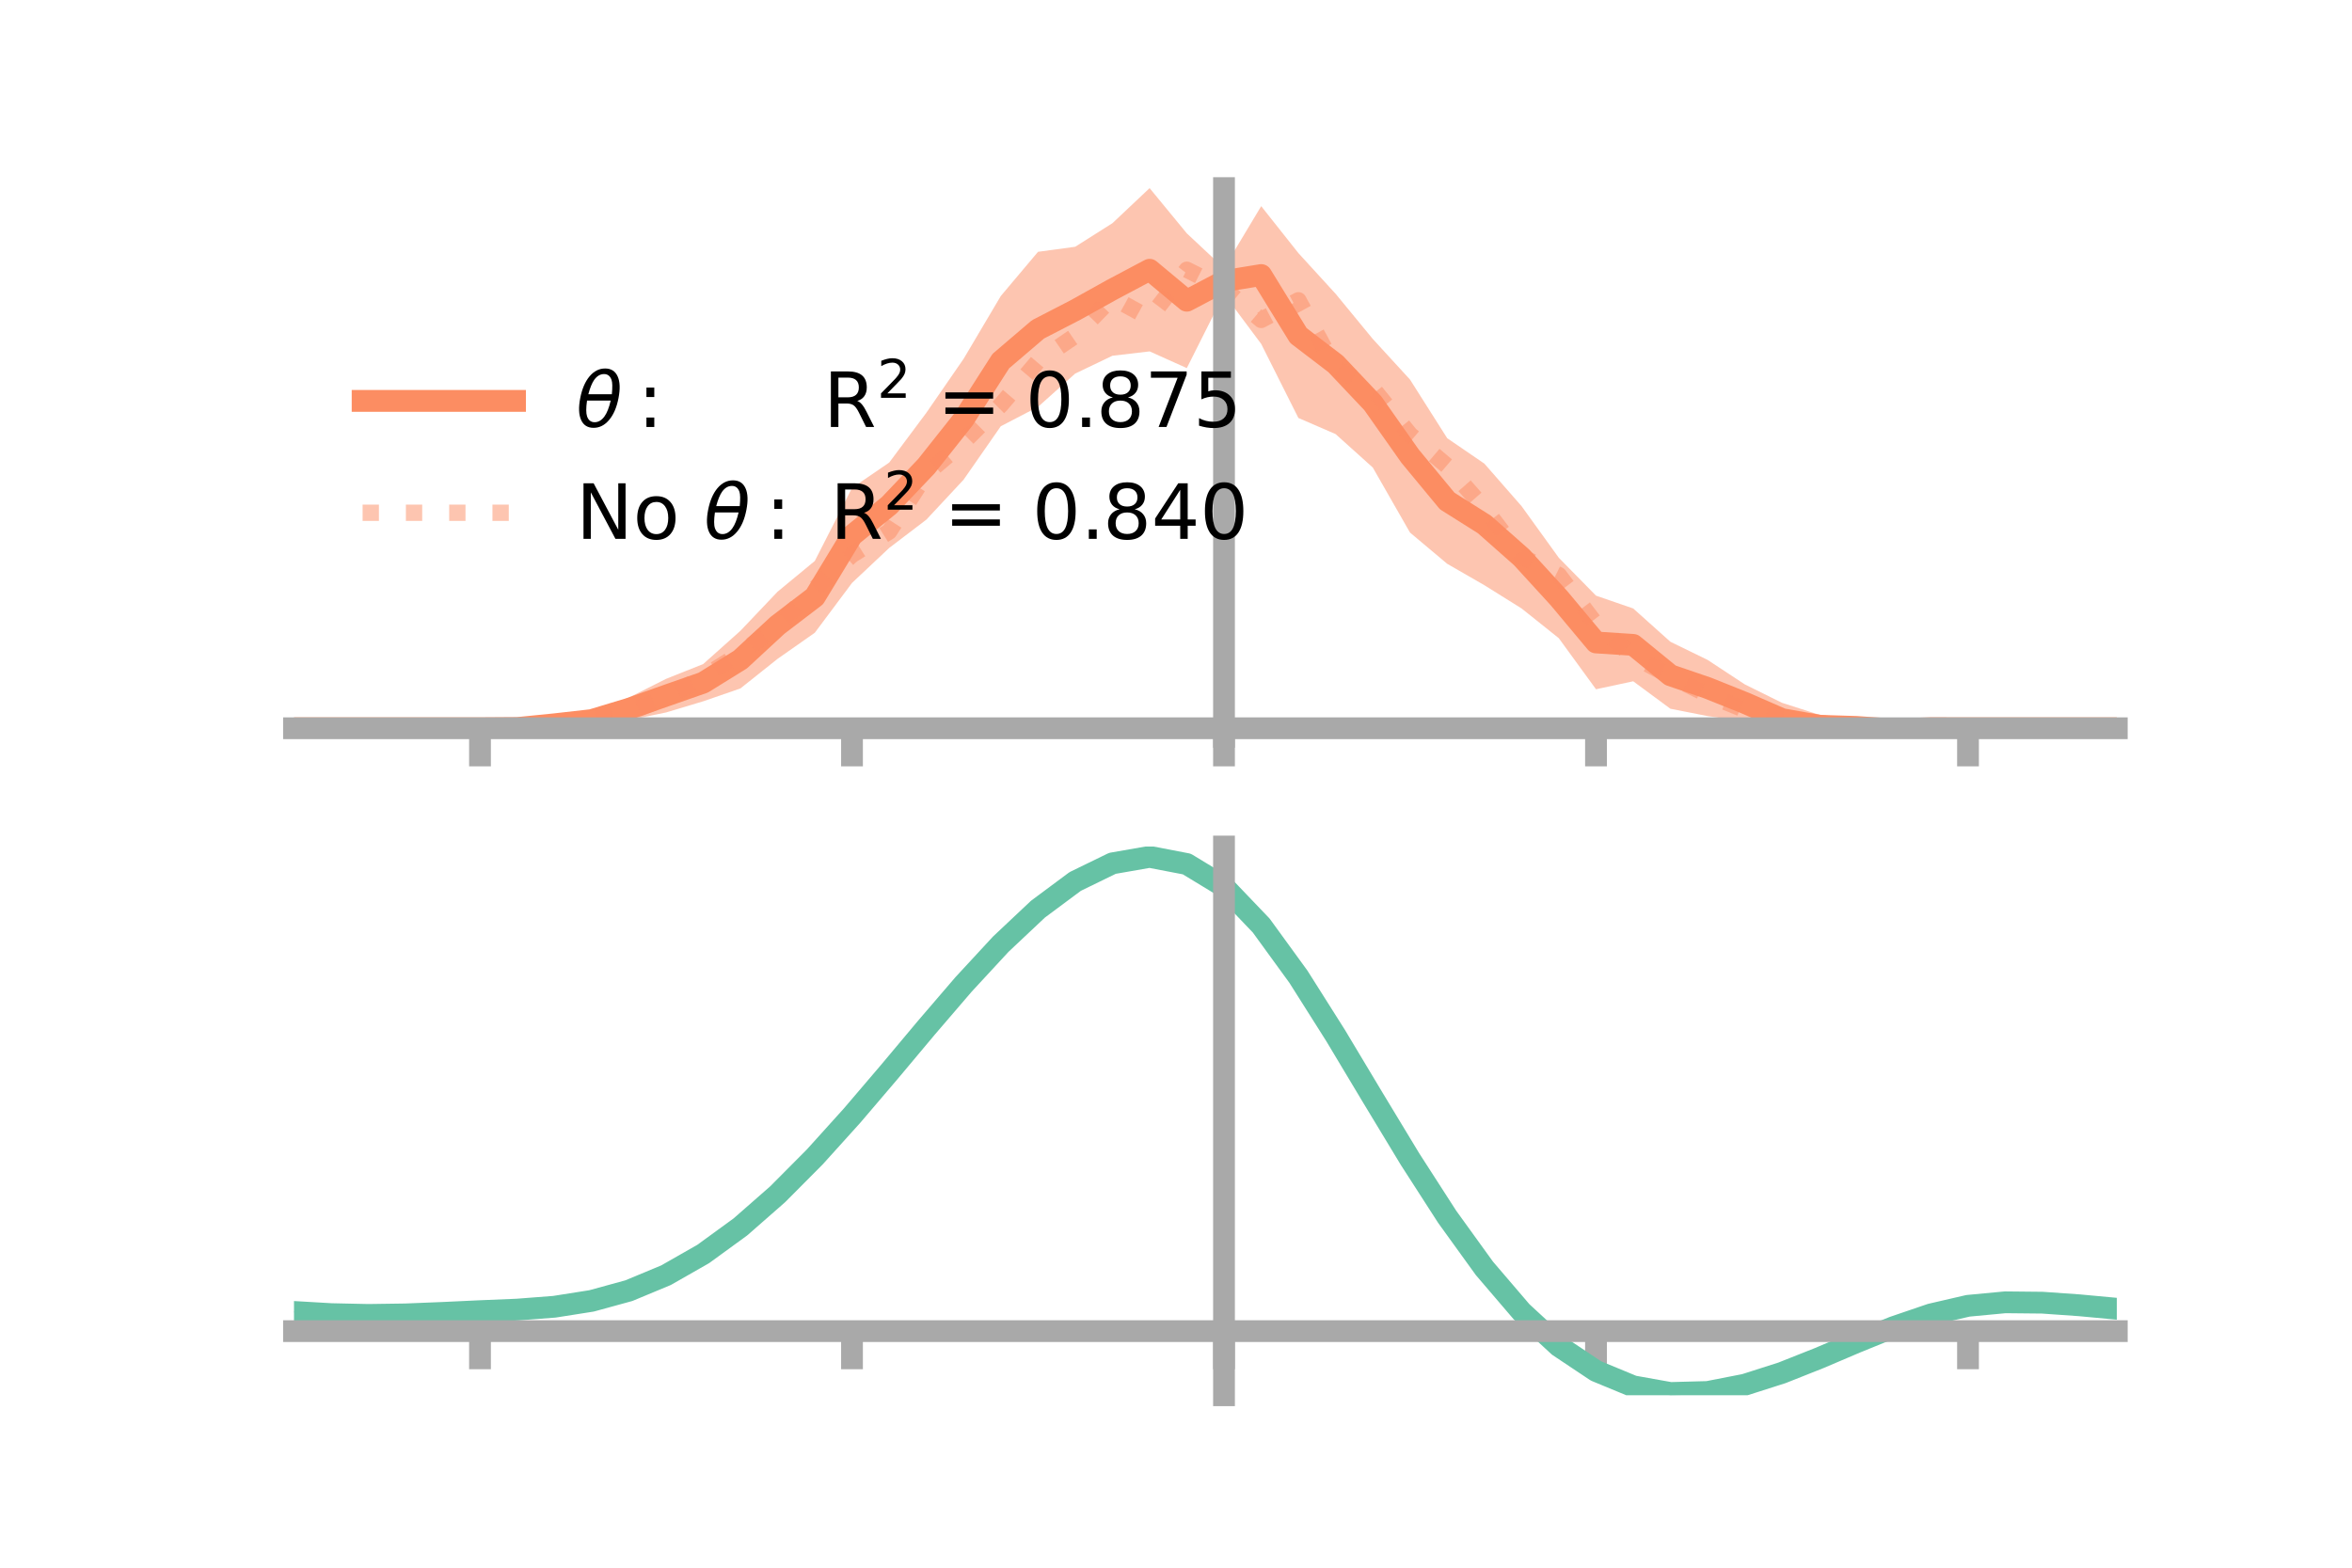 <?xml version="1.0" encoding="utf-8" standalone="no"?>
<!DOCTYPE svg PUBLIC "-//W3C//DTD SVG 1.1//EN"
  "http://www.w3.org/Graphics/SVG/1.1/DTD/svg11.dtd">
<!-- Created with matplotlib (https://matplotlib.org/) -->
<svg height="144pt" version="1.1" viewBox="0 0 216 144" width="216pt" xmlns="http://www.w3.org/2000/svg" xmlns:xlink="http://www.w3.org/1999/xlink">
 <defs>
  <style type="text/css">*{stroke-linecap:butt;stroke-linejoin:round;}</style>
 </defs>
 <g id="figure_1">
  <g id="patch_1">
   <path d="M 0 144 
L 216 144 
L 216 0 
L 0 0 
z
" style="fill:none;"/>
  </g>
  <g id="axes_1">
   <g id="patch_2">
    <path d="M 27 67.68 
L 194.4 67.68 
L 194.4 17.28 
L 27 17.28 
z
" style="fill:none;"/>
   </g>
   <g id="PolyCollection_1">
    <path clip-path="url(#pd7a199d292)" d="M 27 66.895 
L 27 66.895 
L 30.416 66.895 
L 33.833 66.895 
L 37.249 66.895 
L 40.665 66.895 
L 44.082 66.895 
L 47.498 66.741 
L 50.914 66.178 
L 54.331 65.342 
L 57.747 64.081 
L 61.163 62.36 
L 64.58 60.995 
L 67.996 57.944 
L 71.412 54.348 
L 74.829 51.527 
L 78.245 44.824 
L 81.661 42.489 
L 85.078 37.907 
L 88.494 32.961 
L 91.91 27.19 
L 95.327 23.131 
L 98.743 22.666 
L 102.159 20.504 
L 105.576 17.28 
L 108.992 21.434 
L 112.408 24.631 
L 115.824 18.936 
L 119.241 23.249 
L 122.657 26.986 
L 126.073 31.136 
L 129.49 34.864 
L 132.906 40.251 
L 136.322 42.588 
L 139.739 46.497 
L 143.155 51.233 
L 146.571 54.713 
L 149.988 55.891 
L 153.404 58.95 
L 156.82 60.615 
L 160.237 62.864 
L 163.653 64.556 
L 167.069 65.653 
L 170.486 65.996 
L 173.902 66.659 
L 177.318 66.76 
L 180.735 66.895 
L 184.151 66.895 
L 187.567 66.895 
L 190.984 66.895 
L 194.4 66.895 
L 194.4 66.895 
L 194.4 66.895 
L 190.984 66.895 
L 187.567 66.895 
L 184.151 66.895 
L 180.735 66.895 
L 177.318 67.019 
L 173.902 67.359 
L 170.486 67.546 
L 167.069 67.68 
L 163.653 67.555 
L 160.237 66.266 
L 156.82 65.776 
L 153.404 65.101 
L 149.988 62.58 
L 146.571 63.312 
L 143.155 58.621 
L 139.739 55.891 
L 136.322 53.756 
L 132.906 51.788 
L 129.49 48.919 
L 126.073 42.946 
L 122.657 39.872 
L 119.241 38.394 
L 115.824 31.589 
L 112.408 27.014 
L 108.992 33.812 
L 105.576 32.277 
L 102.159 32.678 
L 98.743 34.314 
L 95.327 37.374 
L 91.91 39.152 
L 88.494 44.062 
L 85.078 47.728 
L 81.661 50.331 
L 78.245 53.547 
L 74.829 58.121 
L 71.412 60.517 
L 67.996 63.237 
L 64.58 64.418 
L 61.163 65.445 
L 57.747 66.144 
L 54.331 66.946 
L 50.914 66.882 
L 47.498 67.003 
L 44.082 66.895 
L 40.665 66.895 
L 37.249 66.895 
L 33.833 66.895 
L 30.416 66.895 
L 27 66.895 
z
" style="fill:#fc8d62;fill-opacity:0.5;"/>
   </g>
   <g id="matplotlib.axis_1">
    <g id="xtick_1">
     <g id="line2d_1">
      <defs>
       <path d="M 0 0 
L 0 3.5 
" id="m7173bb4789" style="stroke:#a9a9a9;stroke-width:2;"/>
      </defs>
      <g>
       <use style="fill:#a9a9a9;stroke:#a9a9a9;stroke-width:2;" x="44.082" xlink:href="#m7173bb4789" y="66.895"/>
      </g>
     </g>
    </g>
    <g id="xtick_2">
     <g id="line2d_2">
      <g>
       <use style="fill:#a9a9a9;stroke:#a9a9a9;stroke-width:2;" x="78.245" xlink:href="#m7173bb4789" y="66.895"/>
      </g>
     </g>
    </g>
    <g id="xtick_3">
     <g id="line2d_3">
      <g>
       <use style="fill:#a9a9a9;stroke:#a9a9a9;stroke-width:2;" x="112.408" xlink:href="#m7173bb4789" y="66.895"/>
      </g>
     </g>
    </g>
    <g id="xtick_4">
     <g id="line2d_4">
      <g>
       <use style="fill:#a9a9a9;stroke:#a9a9a9;stroke-width:2;" x="146.571" xlink:href="#m7173bb4789" y="66.895"/>
      </g>
     </g>
    </g>
    <g id="xtick_5">
     <g id="line2d_5">
      <g>
       <use style="fill:#a9a9a9;stroke:#a9a9a9;stroke-width:2;" x="180.735" xlink:href="#m7173bb4789" y="66.895"/>
      </g>
     </g>
    </g>
   </g>
   <g id="matplotlib.axis_2"/>
   <g id="line2d_6">
    <path clip-path="url(#pd7a199d292)" d="M 27 66.895 
L 30.416 66.895 
L 33.833 66.895 
L 37.249 66.895 
L 40.665 66.895 
L 44.082 66.895 
L 47.498 66.872 
L 50.914 66.53 
L 54.331 66.144 
L 57.747 65.113 
L 61.163 63.902 
L 64.58 62.707 
L 67.996 60.591 
L 71.412 57.433 
L 74.829 54.824 
L 78.245 49.186 
L 81.661 46.41 
L 85.078 42.817 
L 88.494 38.511 
L 91.91 33.171 
L 95.327 30.253 
L 98.743 28.49 
L 102.159 26.591 
L 105.576 24.778 
L 108.992 27.623 
L 112.408 25.822 
L 115.824 25.263 
L 119.241 30.821 
L 122.657 33.429 
L 126.073 37.041 
L 129.49 41.891 
L 132.906 46.02 
L 136.322 48.172 
L 139.739 51.194 
L 143.155 54.927 
L 146.571 59.013 
L 149.988 59.235 
L 153.404 62.025 
L 156.82 63.196 
L 160.237 64.565 
L 163.653 66.055 
L 167.069 66.666 
L 170.486 66.771 
L 173.902 67.009 
L 177.318 66.889 
L 180.735 66.895 
L 184.151 66.895 
L 187.567 66.895 
L 190.984 66.895 
L 194.4 66.895 
" style="fill:none;stroke:#fc8d62;stroke-linecap:square;stroke-width:2;"/>
   </g>
   <g id="line2d_7">
    <path clip-path="url(#pd7a199d292)" d="M 27 66.895 
L 30.416 66.895 
L 33.833 66.895 
L 37.249 66.895 
L 40.665 66.895 
L 44.082 66.895 
L 47.498 66.848 
L 50.914 66.701 
L 54.331 66.046 
L 57.747 65.417 
L 61.163 64.097 
L 64.58 62.178 
L 67.996 60.029 
L 71.412 57.46 
L 74.829 54.062 
L 78.245 50.975 
L 81.661 48.822 
L 85.078 43.525 
L 88.494 40.603 
L 91.91 37.201 
L 95.327 33.186 
L 98.743 30.847 
L 102.159 27.343 
L 105.576 29.219 
L 108.992 24.778 
L 112.408 26.507 
L 115.824 29.386 
L 119.241 27.584 
L 122.657 33.844 
L 126.073 35.678 
L 129.49 39.913 
L 132.906 42.809 
L 136.322 46.697 
L 139.739 51.136 
L 143.155 52.821 
L 146.571 57.32 
L 149.988 60.315 
L 153.404 62.103 
L 156.82 63.819 
L 160.237 65.2 
L 163.653 65.881 
L 167.069 66.392 
L 170.486 66.879 
L 173.902 66.829 
L 177.318 66.908 
L 180.735 66.895 
L 184.151 66.895 
L 187.567 66.895 
L 190.984 66.895 
L 194.4 66.895 
" style="fill:none;stroke:#fc8d62;stroke-dasharray:1.5,2.475;stroke-dashoffset:0;stroke-opacity:0.5;stroke-width:1.5;"/>
   </g>
   <g id="patch_3">
    <path d="M 112.408 67.68 
L 112.408 17.28 
" style="fill:none;stroke:#a9a9a9;stroke-linecap:square;stroke-linejoin:miter;stroke-width:2;"/>
   </g>
   <g id="patch_4">
    <path d="M 194.4 67.68 
L 194.4 17.28 
" style="fill:none;"/>
   </g>
   <g id="patch_5">
    <path d="M 27 66.895 
L 194.4 66.895 
" style="fill:none;stroke:#a9a9a9;stroke-linecap:square;stroke-linejoin:miter;stroke-width:2;"/>
   </g>
   <g id="patch_6">
    <path d="M 27 17.28 
L 194.4 17.28 
" style="fill:none;"/>
   </g>
   <g id="legend_1">
    <g id="line2d_8">
     <path d="M 33.3 36.824 
L 47.3 36.824 
" style="fill:none;stroke:#fc8d62;stroke-linecap:square;stroke-width:2;"/>
    </g>
    <g id="line2d_9"/>
    <g id="text_1">
     <!-- $\theta:$      R$^{2}$ = 0.875 -->
     <g transform="translate(52.9 39.274)scale(0.07 -0.07)">
      <defs>
       <path d="M 45.516 34.672 
L 14.453 34.672 
Q 12.359 20.062 14.5 13.875 
Q 17.188 6.25 24.469 6.25 
Q 31.781 6.25 37.359 13.922 
Q 42.234 20.656 45.516 34.672 
z
M 47.016 42.969 
Q 48.344 56.844 46.625 61.719 
Q 43.953 69.438 36.766 69.438 
Q 29.297 69.438 23.828 61.812 
Q 19.531 55.672 16.156 42.969 
z
M 38.188 76.766 
Q 49.906 76.766 54.594 66.406 
Q 59.281 56.109 55.719 37.844 
Q 52.203 19.625 43.453 9.281 
Q 34.766 -1.125 23.047 -1.125 
Q 11.281 -1.125 6.641 9.281 
Q 2 19.625 5.516 37.844 
Q 9.078 56.109 17.719 66.406 
Q 26.422 76.766 38.188 76.766 
z
" id="DejaVuSans-Oblique-952"/>
       <path d="M 11.719 12.406 
L 22.016 12.406 
L 22.016 0 
L 11.719 0 
z
M 11.719 51.703 
L 22.016 51.703 
L 22.016 39.312 
L 11.719 39.312 
z
" id="DejaVuSans-58"/>
       <path id="DejaVuSans-32"/>
       <path d="M 44.391 34.188 
Q 47.562 33.109 50.562 29.594 
Q 53.562 26.078 56.594 19.922 
L 66.609 0 
L 56 0 
L 46.688 18.703 
Q 43.062 26.031 39.672 28.422 
Q 36.281 30.812 30.422 30.812 
L 19.672 30.812 
L 19.672 0 
L 9.812 0 
L 9.812 72.906 
L 32.078 72.906 
Q 44.578 72.906 50.734 67.672 
Q 56.891 62.453 56.891 51.906 
Q 56.891 45.016 53.688 40.469 
Q 50.484 35.938 44.391 34.188 
z
M 19.672 64.797 
L 19.672 38.922 
L 32.078 38.922 
Q 39.203 38.922 42.844 42.219 
Q 46.484 45.516 46.484 51.906 
Q 46.484 58.297 42.844 61.547 
Q 39.203 64.797 32.078 64.797 
z
" id="DejaVuSans-82"/>
       <path d="M 19.188 8.297 
L 53.609 8.297 
L 53.609 0 
L 7.328 0 
L 7.328 8.297 
Q 12.938 14.109 22.625 23.891 
Q 32.328 33.688 34.812 36.531 
Q 39.547 41.844 41.422 45.531 
Q 43.312 49.219 43.312 52.781 
Q 43.312 58.594 39.234 62.25 
Q 35.156 65.922 28.609 65.922 
Q 23.969 65.922 18.812 64.312 
Q 13.672 62.703 7.812 59.422 
L 7.812 69.391 
Q 13.766 71.781 18.938 73 
Q 24.125 74.219 28.422 74.219 
Q 39.75 74.219 46.484 68.547 
Q 53.219 62.891 53.219 53.422 
Q 53.219 48.922 51.531 44.891 
Q 49.859 40.875 45.406 35.406 
Q 44.188 33.984 37.641 27.219 
Q 31.109 20.453 19.188 8.297 
z
" id="DejaVuSans-50"/>
       <path d="M 10.594 45.406 
L 73.188 45.406 
L 73.188 37.203 
L 10.594 37.203 
z
M 10.594 25.484 
L 73.188 25.484 
L 73.188 17.188 
L 10.594 17.188 
z
" id="DejaVuSans-61"/>
       <path d="M 31.781 66.406 
Q 24.172 66.406 20.328 58.906 
Q 16.5 51.422 16.5 36.375 
Q 16.5 21.391 20.328 13.891 
Q 24.172 6.391 31.781 6.391 
Q 39.453 6.391 43.281 13.891 
Q 47.125 21.391 47.125 36.375 
Q 47.125 51.422 43.281 58.906 
Q 39.453 66.406 31.781 66.406 
z
M 31.781 74.219 
Q 44.047 74.219 50.516 64.516 
Q 56.984 54.828 56.984 36.375 
Q 56.984 17.969 50.516 8.266 
Q 44.047 -1.422 31.781 -1.422 
Q 19.531 -1.422 13.062 8.266 
Q 6.594 17.969 6.594 36.375 
Q 6.594 54.828 13.062 64.516 
Q 19.531 74.219 31.781 74.219 
z
" id="DejaVuSans-48"/>
       <path d="M 10.688 12.406 
L 21 12.406 
L 21 0 
L 10.688 0 
z
" id="DejaVuSans-46"/>
       <path d="M 31.781 34.625 
Q 24.75 34.625 20.719 30.859 
Q 16.703 27.094 16.703 20.516 
Q 16.703 13.922 20.719 10.156 
Q 24.75 6.391 31.781 6.391 
Q 38.812 6.391 42.859 10.172 
Q 46.922 13.969 46.922 20.516 
Q 46.922 27.094 42.891 30.859 
Q 38.875 34.625 31.781 34.625 
z
M 21.922 38.812 
Q 15.578 40.375 12.031 44.719 
Q 8.5 49.078 8.5 55.328 
Q 8.5 64.062 14.719 69.141 
Q 20.953 74.219 31.781 74.219 
Q 42.672 74.219 48.875 69.141 
Q 55.078 64.062 55.078 55.328 
Q 55.078 49.078 51.531 44.719 
Q 48 40.375 41.703 38.812 
Q 48.828 37.156 52.797 32.312 
Q 56.781 27.484 56.781 20.516 
Q 56.781 9.906 50.312 4.234 
Q 43.844 -1.422 31.781 -1.422 
Q 19.734 -1.422 13.25 4.234 
Q 6.781 9.906 6.781 20.516 
Q 6.781 27.484 10.781 32.312 
Q 14.797 37.156 21.922 38.812 
z
M 18.312 54.391 
Q 18.312 48.734 21.844 45.562 
Q 25.391 42.391 31.781 42.391 
Q 38.141 42.391 41.719 45.562 
Q 45.312 48.734 45.312 54.391 
Q 45.312 60.062 41.719 63.234 
Q 38.141 66.406 31.781 66.406 
Q 25.391 66.406 21.844 63.234 
Q 18.312 60.062 18.312 54.391 
z
" id="DejaVuSans-56"/>
       <path d="M 8.203 72.906 
L 55.078 72.906 
L 55.078 68.703 
L 28.609 0 
L 18.312 0 
L 43.219 64.594 
L 8.203 64.594 
z
" id="DejaVuSans-55"/>
       <path d="M 10.797 72.906 
L 49.516 72.906 
L 49.516 64.594 
L 19.828 64.594 
L 19.828 46.734 
Q 21.969 47.469 24.109 47.828 
Q 26.266 48.188 28.422 48.188 
Q 40.625 48.188 47.75 41.5 
Q 54.891 34.812 54.891 23.391 
Q 54.891 11.625 47.562 5.094 
Q 40.234 -1.422 26.906 -1.422 
Q 22.312 -1.422 17.547 -0.641 
Q 12.797 0.141 7.719 1.703 
L 7.719 11.625 
Q 12.109 9.234 16.797 8.062 
Q 21.484 6.891 26.703 6.891 
Q 35.156 6.891 40.078 11.328 
Q 45.016 15.766 45.016 23.391 
Q 45.016 31 40.078 35.438 
Q 35.156 39.891 26.703 39.891 
Q 22.75 39.891 18.812 39.016 
Q 14.891 38.141 10.797 36.281 
z
" id="DejaVuSans-53"/>
      </defs>
      <use transform="translate(0 0.766)" xlink:href="#DejaVuSans-Oblique-952"/>
      <use transform="translate(80.664 0.766)" xlink:href="#DejaVuSans-58"/>
      <use transform="translate(133.838 0.766)" xlink:href="#DejaVuSans-32"/>
      <use transform="translate(165.625 0.766)" xlink:href="#DejaVuSans-32"/>
      <use transform="translate(197.412 0.766)" xlink:href="#DejaVuSans-32"/>
      <use transform="translate(229.199 0.766)" xlink:href="#DejaVuSans-32"/>
      <use transform="translate(260.986 0.766)" xlink:href="#DejaVuSans-32"/>
      <use transform="translate(292.773 0.766)" xlink:href="#DejaVuSans-32"/>
      <use transform="translate(324.561 0.766)" xlink:href="#DejaVuSans-82"/>
      <use transform="translate(395 39.047)scale(0.7)" xlink:href="#DejaVuSans-50"/>
      <use transform="translate(442.271 0.766)" xlink:href="#DejaVuSans-32"/>
      <use transform="translate(474.058 0.766)" xlink:href="#DejaVuSans-61"/>
      <use transform="translate(557.847 0.766)" xlink:href="#DejaVuSans-32"/>
      <use transform="translate(589.634 0.766)" xlink:href="#DejaVuSans-48"/>
      <use transform="translate(653.257 0.766)" xlink:href="#DejaVuSans-46"/>
      <use transform="translate(682.419 0.766)" xlink:href="#DejaVuSans-56"/>
      <use transform="translate(746.042 0.766)" xlink:href="#DejaVuSans-55"/>
      <use transform="translate(809.665 0.766)" xlink:href="#DejaVuSans-53"/>
     </g>
    </g>
    <g id="line2d_10">
     <path d="M 33.3 47.099 
L 47.3 47.099 
" style="fill:none;stroke:#fc8d62;stroke-dasharray:1.5,2.475;stroke-dashoffset:0;stroke-opacity:0.5;stroke-width:1.5;"/>
    </g>
    <g id="line2d_11"/>
    <g id="text_2">
     <!-- No $\theta:$ R$^{2}$ = 0.840 -->
     <g transform="translate(52.9 49.549)scale(0.07 -0.07)">
      <defs>
       <path d="M 9.812 72.906 
L 23.094 72.906 
L 55.422 11.922 
L 55.422 72.906 
L 64.984 72.906 
L 64.984 0 
L 51.703 0 
L 19.391 60.984 
L 19.391 0 
L 9.812 0 
z
" id="DejaVuSans-78"/>
       <path d="M 30.609 48.391 
Q 23.391 48.391 19.188 42.75 
Q 14.984 37.109 14.984 27.297 
Q 14.984 17.484 19.156 11.844 
Q 23.344 6.203 30.609 6.203 
Q 37.797 6.203 41.984 11.859 
Q 46.188 17.531 46.188 27.297 
Q 46.188 37.016 41.984 42.703 
Q 37.797 48.391 30.609 48.391 
z
M 30.609 56 
Q 42.328 56 49.016 48.375 
Q 55.719 40.766 55.719 27.297 
Q 55.719 13.875 49.016 6.219 
Q 42.328 -1.422 30.609 -1.422 
Q 18.844 -1.422 12.172 6.219 
Q 5.516 13.875 5.516 27.297 
Q 5.516 40.766 12.172 48.375 
Q 18.844 56 30.609 56 
z
" id="DejaVuSans-111"/>
       <path d="M 37.797 64.312 
L 12.891 25.391 
L 37.797 25.391 
z
M 35.203 72.906 
L 47.609 72.906 
L 47.609 25.391 
L 58.016 25.391 
L 58.016 17.188 
L 47.609 17.188 
L 47.609 0 
L 37.797 0 
L 37.797 17.188 
L 4.891 17.188 
L 4.891 26.703 
z
" id="DejaVuSans-52"/>
      </defs>
      <use transform="translate(0 0.766)" xlink:href="#DejaVuSans-78"/>
      <use transform="translate(74.805 0.766)" xlink:href="#DejaVuSans-111"/>
      <use transform="translate(135.986 0.766)" xlink:href="#DejaVuSans-32"/>
      <use transform="translate(167.773 0.766)" xlink:href="#DejaVuSans-Oblique-952"/>
      <use transform="translate(248.438 0.766)" xlink:href="#DejaVuSans-58"/>
      <use transform="translate(301.611 0.766)" xlink:href="#DejaVuSans-32"/>
      <use transform="translate(333.398 0.766)" xlink:href="#DejaVuSans-82"/>
      <use transform="translate(403.838 39.047)scale(0.7)" xlink:href="#DejaVuSans-50"/>
      <use transform="translate(451.108 0.766)" xlink:href="#DejaVuSans-32"/>
      <use transform="translate(482.896 0.766)" xlink:href="#DejaVuSans-61"/>
      <use transform="translate(566.685 0.766)" xlink:href="#DejaVuSans-32"/>
      <use transform="translate(598.472 0.766)" xlink:href="#DejaVuSans-48"/>
      <use transform="translate(662.095 0.766)" xlink:href="#DejaVuSans-46"/>
      <use transform="translate(691.257 0.766)" xlink:href="#DejaVuSans-56"/>
      <use transform="translate(754.88 0.766)" xlink:href="#DejaVuSans-52"/>
      <use transform="translate(818.503 0.766)" xlink:href="#DejaVuSans-48"/>
     </g>
    </g>
   </g>
  </g>
  <g id="axes_2">
   <g id="patch_7">
    <path d="M 27 128.16 
L 194.4 128.16 
L 194.4 77.76 
L 27 77.76 
z
" style="fill:none;"/>
   </g>
   <g id="PolyCollection_2">
    <path clip-path="url(#p7f9352d208)" d="M 27 120.549 
L 27 120.468 
L 30.416 120.676 
L 33.833 120.75 
L 37.249 120.693 
L 40.665 120.546 
L 44.082 120.378 
L 47.498 120.229 
L 50.914 119.962 
L 54.331 119.417 
L 57.747 118.469 
L 61.163 117.027 
L 64.58 115.041 
L 67.996 112.5 
L 71.412 109.437 
L 74.829 105.918 
L 78.245 102.045 
L 81.661 97.946 
L 85.078 93.775 
L 88.494 89.708 
L 91.91 85.934 
L 95.327 82.65 
L 98.743 80.061 
L 102.159 78.366 
L 105.576 77.76 
L 108.992 78.428 
L 112.408 80.538 
L 115.824 84.165 
L 119.241 88.936 
L 122.657 94.419 
L 126.073 100.209 
L 129.49 105.949 
L 132.906 111.341 
L 136.322 116.151 
L 139.739 120.208 
L 143.155 123.407 
L 146.571 125.709 
L 149.988 127.132 
L 153.404 127.746 
L 156.82 127.659 
L 160.237 127.003 
L 163.653 125.929 
L 167.069 124.596 
L 170.486 123.166 
L 173.902 121.8 
L 177.318 120.649 
L 180.735 119.864 
L 184.151 119.545 
L 187.567 119.585 
L 190.984 119.835 
L 194.4 120.164 
L 194.4 120.269 
L 194.4 120.269 
L 190.984 119.963 
L 187.567 119.731 
L 184.151 119.702 
L 180.735 120.027 
L 177.318 120.823 
L 173.902 122.004 
L 170.486 123.416 
L 167.069 124.897 
L 163.653 126.276 
L 160.237 127.386 
L 156.82 128.063 
L 153.404 128.16 
L 149.988 127.552 
L 146.571 126.148 
L 143.155 123.895 
L 139.739 120.784 
L 136.322 116.855 
L 132.906 112.203 
L 129.49 106.985 
L 126.073 101.427 
L 122.657 95.814 
L 119.241 90.494 
L 115.824 85.862 
L 112.408 82.341 
L 108.992 80.299 
L 105.576 79.654 
L 102.159 80.24 
L 98.743 81.874 
L 95.327 84.365 
L 91.91 87.516 
L 88.494 91.133 
L 85.078 95.023 
L 81.661 99.008 
L 78.245 102.92 
L 74.829 106.615 
L 71.412 109.971 
L 67.996 112.896 
L 64.58 115.329 
L 61.163 117.243 
L 57.747 118.642 
L 54.331 119.569 
L 50.914 120.101 
L 47.498 120.358 
L 44.082 120.494 
L 40.665 120.646 
L 37.249 120.773 
L 33.833 120.815 
L 30.416 120.74 
L 27 120.549 
z
" style="fill:#66c2a5;fill-opacity:0.5;"/>
   </g>
   <g id="matplotlib.axis_3">
    <g id="xtick_6">
     <g id="line2d_12">
      <g>
       <use style="fill:#a9a9a9;stroke:#a9a9a9;stroke-width:2;" x="44.082" xlink:href="#m7173bb4789" y="122.27"/>
      </g>
     </g>
    </g>
    <g id="xtick_7">
     <g id="line2d_13">
      <g>
       <use style="fill:#a9a9a9;stroke:#a9a9a9;stroke-width:2;" x="78.245" xlink:href="#m7173bb4789" y="122.27"/>
      </g>
     </g>
    </g>
    <g id="xtick_8">
     <g id="line2d_14">
      <g>
       <use style="fill:#a9a9a9;stroke:#a9a9a9;stroke-width:2;" x="112.408" xlink:href="#m7173bb4789" y="122.27"/>
      </g>
     </g>
    </g>
    <g id="xtick_9">
     <g id="line2d_15">
      <g>
       <use style="fill:#a9a9a9;stroke:#a9a9a9;stroke-width:2;" x="146.571" xlink:href="#m7173bb4789" y="122.27"/>
      </g>
     </g>
    </g>
    <g id="xtick_10">
     <g id="line2d_16">
      <g>
       <use style="fill:#a9a9a9;stroke:#a9a9a9;stroke-width:2;" x="180.735" xlink:href="#m7173bb4789" y="122.27"/>
      </g>
     </g>
    </g>
   </g>
   <g id="matplotlib.axis_4"/>
   <g id="line2d_17">
    <path clip-path="url(#p7f9352d208)" d="M 27 120.509 
L 30.416 120.708 
L 33.833 120.782 
L 37.249 120.733 
L 40.665 120.596 
L 44.082 120.436 
L 47.498 120.294 
L 50.914 120.032 
L 54.331 119.493 
L 57.747 118.556 
L 61.163 117.135 
L 64.58 115.185 
L 67.996 112.698 
L 71.412 109.704 
L 74.829 106.267 
L 78.245 102.482 
L 81.661 98.477 
L 85.078 94.399 
L 88.494 90.42 
L 91.91 86.725 
L 95.327 83.508 
L 98.743 80.968 
L 102.159 79.303 
L 105.576 78.707 
L 108.992 79.364 
L 112.408 81.44 
L 115.824 85.013 
L 119.241 89.715 
L 122.657 95.117 
L 126.073 100.818 
L 129.49 106.467 
L 132.906 111.772 
L 136.322 116.503 
L 139.739 120.496 
L 143.155 123.651 
L 146.571 125.929 
L 149.988 127.342 
L 153.404 127.953 
L 156.82 127.861 
L 160.237 127.194 
L 163.653 126.102 
L 167.069 124.746 
L 170.486 123.291 
L 173.902 121.902 
L 177.318 120.736 
L 180.735 119.945 
L 184.151 119.623 
L 187.567 119.658 
L 190.984 119.899 
L 194.4 120.216 
" style="fill:none;stroke:#66c2a5;stroke-linecap:square;stroke-width:2;"/>
   </g>
   <g id="patch_8">
    <path d="M 112.408 128.16 
L 112.408 77.76 
" style="fill:none;stroke:#a9a9a9;stroke-linecap:square;stroke-linejoin:miter;stroke-width:2;"/>
   </g>
   <g id="patch_9">
    <path d="M 194.4 128.16 
L 194.4 77.76 
" style="fill:none;"/>
   </g>
   <g id="patch_10">
    <path d="M 27 122.27 
L 194.4 122.27 
" style="fill:none;stroke:#a9a9a9;stroke-linecap:square;stroke-linejoin:miter;stroke-width:2;"/>
   </g>
   <g id="patch_11">
    <path d="M 27 77.76 
L 194.4 77.76 
" style="fill:none;"/>
   </g>
  </g>
 </g>
 <defs>
  <clipPath id="pd7a199d292">
   <rect height="50.4" width="167.4" x="27" y="17.28"/>
  </clipPath>
  <clipPath id="p7f9352d208">
   <rect height="50.4" width="167.4" x="27" y="77.76"/>
  </clipPath>
 </defs>
</svg>
